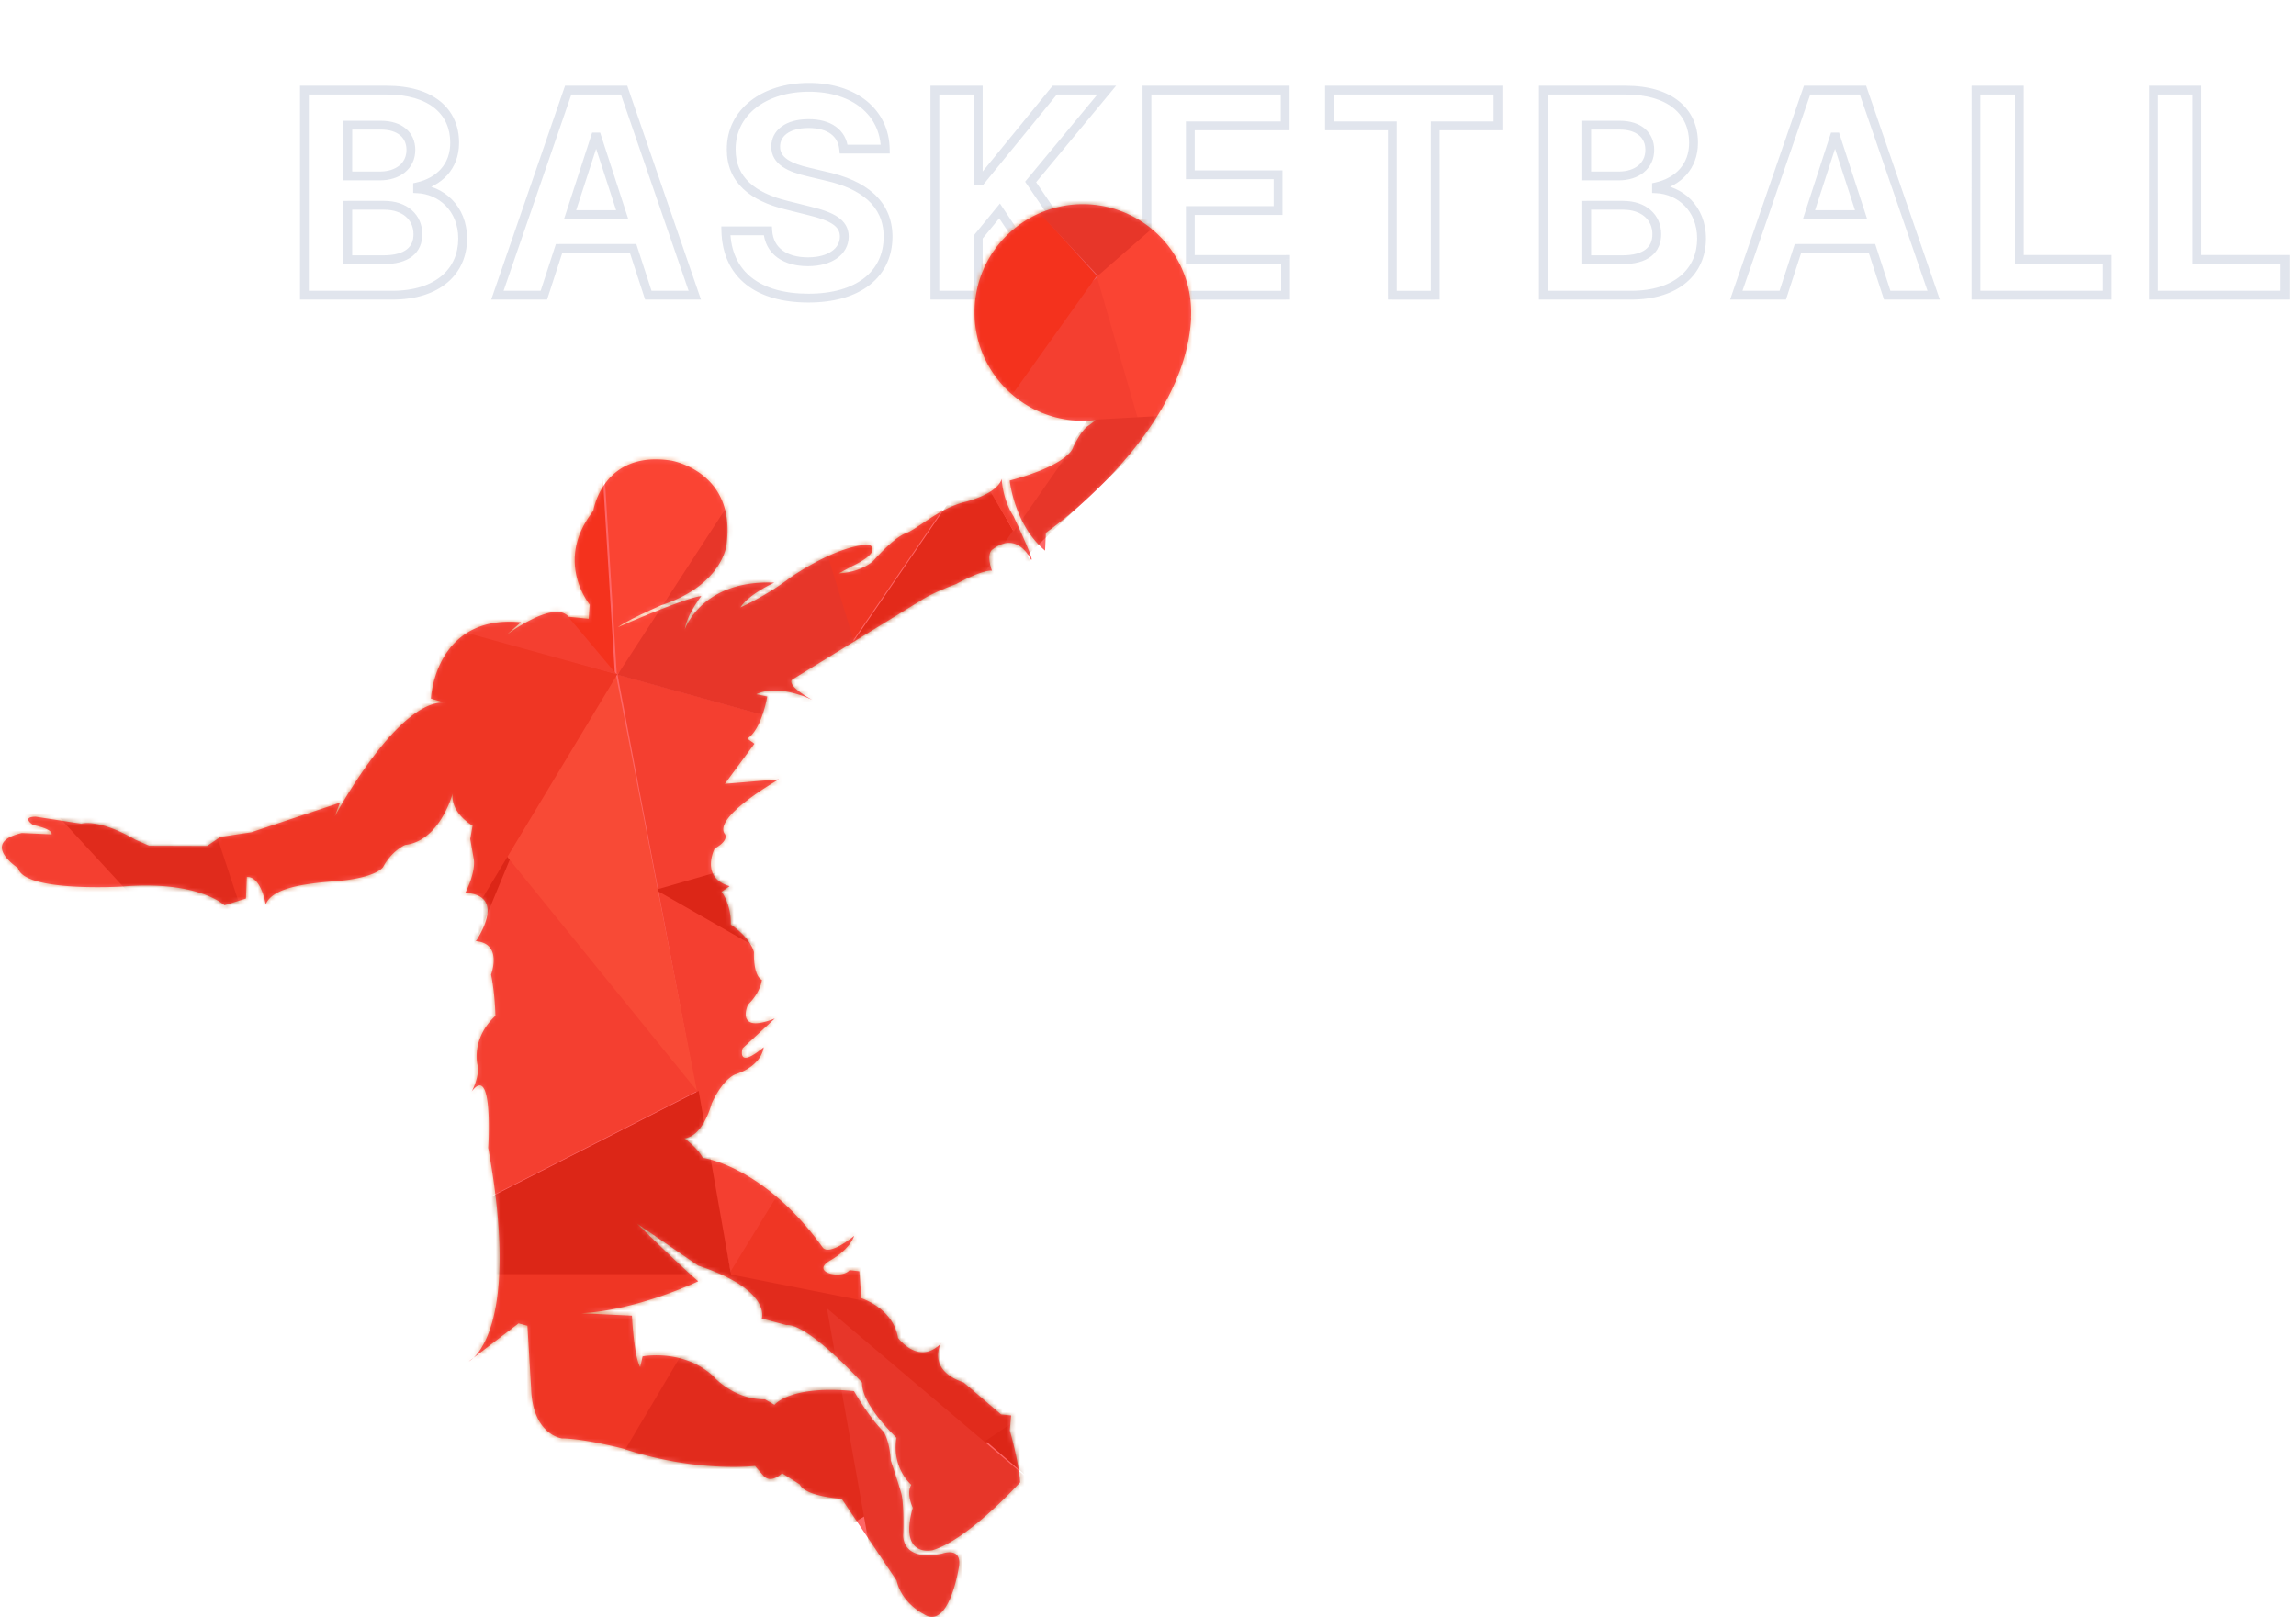 <svg xmlns="http://www.w3.org/2000/svg" width="521" height="367" fill="none" xmlns:v="https://vecta.io/nano"><path d="M69.077 67h-1v1h1v-1Zm25.681-24.16h-1v.955l.953.045.047-1Zm0-.454-.22-.975-.78.176v.8h1ZM69.078 20.454v-1h-1v1h1Zm9.84 38.5h-1v1h1v-1Zm0-12.363v-1h-1v1h1Zm0-6.66h-1v1h1v-1Zm0-11.522v-1h-1v1h1ZM69.078 68h19.886v-2H69.077v2Zm19.886 0c5.394 0 9.652-1.407 12.579-3.89 2.942-2.498 4.444-6.002 4.444-9.974h-2c0 3.438-1.283 6.365-3.738 8.448C97.778 64.68 94.024 66 88.963 66v2Zm17.023-13.864c0-7.445-5.377-12.02-11.18-12.294l-.095 1.998c4.788.226 9.275 3.97 9.275 10.296h2ZM95.758 42.841v-.455h-2v.455h2Zm-.78.52c2.585-.582 4.886-1.802 6.547-3.664 1.67-1.873 2.643-4.34 2.643-7.31h-2c0 2.507-.811 4.493-2.136 5.979-1.334 1.495-3.237 2.536-5.493 3.045l.44 1.95Zm9.19-10.975c0-3.755-1.406-7.035-4.242-9.356-2.813-2.302-6.928-3.576-12.213-3.576v2c4.988 0 8.6 1.204 10.946 3.124 2.323 1.9 3.509 4.586 3.509 7.808h2ZM87.713 19.454H69.077v2h18.636v-2Zm-19.636 1V67h2V20.454h-2Zm11.84 38.5V46.591h-2v12.364h2Zm-1-11.363h8.25v-2h-8.25v2Zm8.25 0c2.175 0 3.839.626 4.943 1.595 1.094.96 1.717 2.322 1.717 3.973h2c0-2.19-.844-4.112-2.397-5.476-1.544-1.354-3.71-2.092-6.262-2.092v2Zm6.66 5.568c0 1.504-.5 2.638-1.5 3.425-1.038.818-2.754 1.37-5.387 1.37v2c2.867 0 5.095-.595 6.625-1.8 1.568-1.235 2.262-2.999 2.262-4.995h-2Zm-6.887 4.796h-8.022v2h8.022v-2Zm-7.022-18.023V28.409h-2v11.523h2Zm-1-10.523h7.477v-2h-7.477v2Zm7.477 0c2.019 0 3.477.52 4.412 1.31.916.773 1.429 1.885 1.429 3.304h2c0-1.945-.726-3.64-2.14-4.833-1.394-1.176-3.357-1.78-5.701-1.78v2Zm5.84 4.614c0 1.542-.616 2.733-1.632 3.559-1.037.841-2.554 1.35-4.39 1.35v2c2.187 0 4.181-.605 5.65-1.798 1.49-1.209 2.373-2.972 2.373-5.111h-2Zm-6.022 4.909h-7.295v2h7.295v-2ZM123.412 67v1h.726l.225-.69-.951-.31Zm3.454-10.614v-1h-.726l-.224.69.95.31Zm16.796 0 .951-.31-.225-.69h-.726v1ZM147.116 67l-.95.31.224.69h.726v-1Zm10.546 0v1h1.402l-.457-1.326-.945.326Zm-16.046-46.546.946-.325-.233-.675h-.713v1Zm-12.681 0v-1h-.713l-.233.674.946.326ZM112.866 67l-.945-.326-.458 1.326h1.403v-1Zm16.5-18.295-.951-.31-.425 1.31h1.376v-1Zm5.728-17.614v-1h-.727l-.224.69.951.31Zm.363 0 .951-.31-.224-.69h-.727v1Zm5.728 17.614v1h1.376l-.425-1.31-.951.31ZM124.363 67.31l3.454-10.614-1.901-.62-3.455 10.614 1.902.62Zm2.503-9.924h16.796v-2h-16.796v2Zm15.845-.69 3.455 10.614 1.901-.62-3.454-10.613-1.902.619ZM147.116 68h10.546v-2h-10.546v2Zm11.491-1.326L142.562 20.13l-1.891.651 16.046 46.546 1.89-.652Zm-16.991-47.22h-12.681v2h12.681v-2Zm-13.627.674-16.068 46.546 1.891.652 16.068-46.545-1.891-.653ZM112.866 68h10.546v-2h-10.546v2Zm17.451-18.986 5.728-17.614-1.902-.618-5.728 17.613 1.902.619Zm4.777-16.923h.363v-2h-.363v2Zm-.588-.69 5.728 17.613 1.902-.619-5.728-17.613-1.902.618Zm6.679 16.304h-11.819v2h11.819v-2Zm50.267-13.864-.995.099.089.9h.906v-1Zm9.432 0v1h1.016l-.017-1.017-.999.017Zm-34.955.068 1 .003v-.008l-1 .005Zm12.682 12.682.243-.97-.01-.003-.233.973Zm5.068 1.273-.244.97.009.002.235-.972Zm7.909 5.818 1 .006v-.013l-1 .007Zm-17.364-1.296.998-.068-.064-.932h-.934v1Zm-9.522 0v-1h-1.025l.025 1.025 1-.025Zm36.818 1.319 1 .002v-.005l-1 .003Zm-13.955-13.682-.232.972.013.003.219-.975Zm-4.181-1 .232-.973-.008-.002-.224.975Zm-7.364-5.773 1 .02v-.02h-1Zm15.432 1.59h9.432v-2h-9.432v2Zm10.431-1.016c-.073-4.438-1.943-8.222-5.19-10.88-3.233-2.644-7.768-4.126-13.128-4.126v2c5.004 0 9.06 1.382 11.861 3.675 2.788 2.28 4.394 5.508 4.458 9.364l1.999-.032Zm-18.318-15.006c-5.277 0-9.929 1.457-13.279 4.089-3.369 2.646-5.381 6.454-5.357 11.007l2-.01c-.021-3.902 1.682-7.138 4.592-9.424 2.928-2.3 7.117-3.662 12.044-3.662v-2Zm-18.636 15.088c-.012 3.698 1.299 6.664 3.695 8.936 2.366 2.243 5.73 3.756 9.754 4.721l.466-1.945c-3.84-.92-6.829-2.317-8.843-4.227-1.984-1.881-3.083-4.313-3.072-7.479l-2-.006Zm13.438 13.655 5.068 1.273.488-1.94-5.069-1.273-.487 1.94Zm5.077 1.275c2.519.61 4.339 1.247 5.52 2.049 1.114.755 1.615 1.616 1.624 2.804l2-.014c-.014-1.949-.933-3.383-2.501-4.446-1.5-1.017-3.624-1.72-6.173-2.337l-.47 1.944Zm7.144 4.84c-.009 1.35-.637 2.491-1.832 3.329-1.221.856-3.059 1.404-5.418 1.404v2c2.641 0 4.917-.61 6.566-1.766 1.674-1.174 2.67-2.896 2.684-4.955l-2-.013Zm-7.25 4.733c-2.416 0-4.386-.56-5.764-1.57-1.348-.99-2.212-2.469-2.352-4.52l-1.995.136c.178 2.606 1.314 4.64 3.164 5.996 1.822 1.336 4.249 1.958 6.947 1.958v-2Zm-9.114-7.023h-9.522v2h9.522v-2Zm-10.522 1.025c.131 5.29 2.104 9.404 5.613 12.172 3.479 2.745 8.351 4.076 14.137 4.076v-2c-5.51 0-9.888-1.27-12.898-3.646-2.98-2.35-4.734-5.873-4.853-10.651l-1.999.05Zm19.75 16.248c5.828 0 10.581-1.392 13.903-3.994 3.35-2.624 5.153-6.41 5.165-10.958l-2-.005c-.011 3.974-1.56 7.166-4.398 9.389-2.865 2.244-7.135 3.568-12.67 3.568v2Zm19.068-14.957c-.012-4.161-1.601-7.395-4.283-9.806-2.65-2.383-6.316-3.92-10.452-4.849l-.439 1.951c3.955.89 7.255 2.318 9.554 4.385 2.266 2.038 3.609 4.736 3.62 8.325l2-.006ZM187.798 39.05l-4.182-1-.465 1.945 4.182 1 .465-1.945Zm-4.19-1.002c-1.995-.46-3.703-1.035-4.889-1.837-1.139-.77-1.725-1.692-1.699-2.94l-2-.041c-.043 2.093 1.031 3.59 2.579 4.638 1.502 1.016 3.509 1.657 5.56 2.13l.449-1.95Zm-6.588-4.798c0-1.17.504-2.176 1.522-2.92 1.045-.764 2.685-1.284 4.955-1.284v-2c-2.548 0-4.646.58-6.135 1.67-1.517 1.108-2.342 2.705-2.342 4.534h2Zm6.477-4.204c2.212 0 3.881.503 5.015 1.332 1.109.812 1.789 1.994 1.945 3.562l1.99-.198c-.208-2.092-1.153-3.807-2.754-4.978-1.577-1.154-3.703-1.718-6.196-1.718v2ZM212.139 67h-1v1h1v-1Zm9.841 0v1h1v-1h-1Zm0-13.227-.773-.634-.227.276v.358h1Zm4.841-5.91.832-.554-.749-1.124-.857 1.045.774.634ZM239.571 67l-.832.555.297.445h.535v-1Zm11.773 0v1h1.889l-1.062-1.562-.827.562Zm-17.478-25.705-.769-.638-.48.58.423.62.826-.562Zm17.273-20.84.77.638 1.358-1.639h-2.128v1Zm-11.795 0v-1h-.475l-.3.367.775.633Zm-16.75 20.522v1h.474l.3-.367-.774-.633Zm-.614 0h-1v1h1v-1Zm0-20.522h1v-1h-1v1Zm-9.841 0v-1h-1v1h1Zm0 47.545h9.841v-2h-9.841v2Zm10.841-1V53.773h-2V67h2Zm-.226-12.593 4.841-5.91-1.548-1.267-4.84 5.909 1.547 1.267Zm3.235-5.989 12.75 19.137 1.664-1.11-12.75-19.136-1.664 1.11ZM239.571 68h11.773v-2h-11.773v2Zm12.6-1.562-17.478-25.705-1.653 1.125 17.477 25.704 1.654-1.124Zm-17.535-24.504 17.273-20.841-1.54-1.277-17.272 20.841 1.539 1.277Zm16.503-22.48h-11.795v2h11.795v-2Zm-12.57.368-16.75 20.523 1.549 1.265 16.75-20.523-1.549-1.265Zm-15.975 20.155h-.614v2h.614v-2Zm.386 1V20.455h-2v20.522h2Zm-1-21.522h-9.841v2h9.841v-2Zm-10.841 1V67h2V20.454h-2ZM260.264 67h-1v1h1v-1Zm31.455 0v1h1v-1h-1Zm0-8.114h1v-1h-1v1Zm-21.614 0h-1v1h1v-1Zm0-11.113v-1h-1v1h1Zm19.909 0v1h1v-1h-1Zm0-8.114h1v-1h-1v1Zm-19.909 0h-1v1h1v-1Zm0-11.09v-1h-1v1h1Zm21.523 0v1h1v-1h-1Zm0-8.114h1v-1h-1v1Zm-31.364 0v-1h-1v1h1Zm0 47.545h31.455v-2h-31.455v2Zm32.455-1v-8.114h-2V67h2Zm-1-9.114h-21.614v2h21.614v-2Zm-20.614 1V47.773h-2v11.113h2Zm-1-10.113h19.909v-2h-19.909v2Zm20.909-1v-8.114h-2v8.114h2Zm-1-9.114h-19.909v2h19.909v-2Zm-18.909 1V28.57h-2v11.09h2Zm-1-10.09h21.523v-2h-21.523v2Zm22.523-1v-8.114h-2v8.113h2Zm-1-9.114h-31.364v2h31.364v-2Zm-32.364 1V67h2V20.454h-2Zm42.415 8.113h-1v1h1v-1Zm14.25 0h1v-1h-1v1Zm0 38.432h-1v1h1v-1Zm9.727 0v1h1v-1h-1Zm0-38.432v-1h-1v1h1Zm14.25 0v1h1v-1h-1Zm0-8.114h1v-1h-1v1Zm-38.227 0v-1h-1v1h1Zm0 9.114h14.25v-2h-14.25v2Zm13.25-1V67h2V28.568h-2Zm1 39.432h9.727v-2h-9.727v2Zm10.727-1V28.568h-2V67h2Zm-1-37.432h14.25v-2h-14.25v2Zm15.25-1v-8.114h-2v8.114h2Zm-1-9.114h-38.227v2h38.227v-2Zm-39.227 1v8.114h2v-8.114h-2ZM350.202 67h-1v1h1v-1Zm25.682-24.16h-1v.955l.952.045.048-1Zm0-.454-.22-.975-.78.176v.8h1Zm-25.682-21.932v-1h-1v1h1Zm9.841 38.5h-1v1h1v-1Zm0-12.363v-1h-1v1h1Zm0-6.66h-1v1h1v-1Zm0-11.522v-1h-1v1h1ZM350.202 68h19.886v-2h-19.886v2Zm19.886 0c5.394 0 9.652-1.407 12.579-3.89 2.942-2.498 4.444-6.002 4.444-9.974h-2c0 3.438-1.283 6.365-3.738 8.448C378.902 64.68 375.149 66 370.088 66v2Zm17.023-13.864c0-7.445-5.377-12.02-11.18-12.294l-.095 1.998c4.788.226 9.275 3.97 9.275 10.296h2Zm-10.227-11.295v-.455h-2v.455h2Zm-.781.52c2.585-.582 4.886-1.802 6.547-3.664 1.67-1.873 2.643-4.34 2.643-7.31h-2c0 2.507-.811 4.493-2.136 5.979-1.334 1.495-3.237 2.536-5.493 3.045l.439 1.95Zm9.19-10.975c0-3.755-1.406-7.035-4.242-9.356-2.813-2.302-6.928-3.576-12.213-3.576v2c4.988 0 8.6 1.204 10.946 3.124 2.323 1.9 3.509 4.586 3.509 7.808h2Zm-16.455-12.932h-18.636v2h18.636v-2Zm-19.636 1V67h2V20.454h-2Zm11.841 38.5V46.591h-2v12.364h2Zm-1-11.363h8.25v-2h-8.25v2Zm8.25 0c2.174 0 3.838.626 4.942 1.595 1.094.96 1.717 2.322 1.717 3.973h2c0-2.19-.844-4.112-2.397-5.476-1.544-1.354-3.71-2.092-6.262-2.092v2Zm6.659 5.568c0 1.504-.5 2.638-1.5 3.425-1.038.818-2.754 1.37-5.387 1.37v2c2.867 0 5.095-.595 6.625-1.8 1.568-1.235 2.262-2.999 2.262-4.995h-2Zm-6.887 4.796h-8.022v2h8.022v-2Zm-7.022-18.023V28.409h-2v11.523h2Zm-1-10.523h7.477v-2h-7.477v2Zm7.477 0c2.019 0 3.477.52 4.412 1.31.916.773 1.429 1.885 1.429 3.304h2c0-1.945-.726-3.64-2.139-4.833-1.395-1.176-3.358-1.78-5.702-1.78v2Zm5.841 4.614c0 1.542-.617 2.733-1.633 3.559-1.037.841-2.554 1.35-4.39 1.35v2c2.187 0 4.181-.605 5.65-1.798 1.489-1.209 2.373-2.972 2.373-5.111h-2Zm-6.023 4.909h-7.295v2h7.295v-2ZM404.537 67v1h.726l.225-.69-.951-.31Zm3.454-10.614v-1h-.726l-.224.69.95.31Zm16.796 0 .951-.31-.225-.69h-.726v1ZM428.241 67l-.95.31.224.69h.726v-1Zm10.546 0v1h1.402l-.457-1.326-.945.326Zm-16.046-46.546.946-.325-.233-.675h-.713v1Zm-12.681 0v-1h-.713l-.233.674.946.326ZM393.991 67l-.945-.326-.458 1.326h1.403v-1Zm16.5-18.295-.951-.31-.425 1.31h1.376v-1Zm5.728-17.614v-1h-.727l-.224.69.951.31Zm.363 0 .951-.31-.224-.69h-.727v1Zm5.728 17.614v1h1.376l-.425-1.31-.951.31ZM405.488 67.31l3.454-10.614-1.901-.62-3.455 10.614 1.902.62Zm2.503-9.924h16.796v-2h-16.796v2Zm15.845-.69 3.455 10.614 1.901-.62-3.454-10.613-1.902.619ZM428.241 68h10.546v-2h-10.546v2Zm11.491-1.326L423.687 20.13l-1.891.651 16.046 46.546 1.89-.652Zm-16.991-47.22H410.06v2h12.681v-2Zm-13.627.674-16.068 46.546 1.891.652 16.068-46.545-1.891-.653ZM393.991 68h10.546v-2h-10.546v2Zm17.451-18.986L417.17 31.4l-1.902-.618-5.728 17.613 1.902.619Zm4.777-16.923h.363v-2h-.363v2Zm-.588-.69 5.728 17.613 1.902-.619-5.728-17.613-1.902.618Zm6.679 16.304h-11.819v2h11.819v-2ZM448.389 67h-1v1h1v-1Zm29.796 0v1h1v-1h-1Zm0-8.114h1v-1h-1v1Zm-19.955 0h-1v1h1v-1Zm0-38.431h1v-1h-1v1Zm-9.841 0v-1h-1v1h1Zm0 47.545h29.796v-2h-29.796v2Zm30.796-1v-8.114h-2V67h2Zm-1-9.114H458.23v2h19.955v-2Zm-18.955 1V20.455h-2v38.431h2Zm-1-39.431h-9.841v2h9.841v-2Zm-10.841 1V67h2V20.454h-2ZM488.702 67h-1v1h1v-1Zm29.795 0v1h1v-1h-1Zm0-8.114h1v-1h-1v1Zm-19.954 0h-1v1h1v-1Zm0-38.431h1v-1h-1v1Zm-9.841 0v-1h-1v1h1Zm0 47.545h29.795v-2h-29.795v2Zm30.795-1v-8.114h-2V67h2Zm-1-9.114h-19.954v2h19.954v-2Zm-18.954 1V20.455h-2v38.431h2Zm-1-39.431h-9.841v2h9.841v-2Zm-10.841 1V67h2V20.454h-2Z" fill="#042365" fill-opacity=".12"/><mask id="A" maskUnits="userSpaceOnUse" x="0" y="46" width="271" height="321" mask-type="alpha"><path fill-rule="evenodd" d="M107.448 308.173c2.787-2.659 9.646-13.006 3.331-47.67 0 0 1.252-19.403-3.741-12.782 0 0 1.906-3.515 1.3-6.073 0 0-1.508-5.896 4.084-11.1 0 0-.088-4.941-.991-9.371 0 0 2.705-7.079-3.457-7.578 0 0 7.376-10.439-2.387-10.956 0 0 2.552-4.803 1.861-7.997l-.744-4.235.536-3.028s-5.024-2.769-4.531-7.297c0 0-2.827 10.738-10.76 11.672 0 0-3.017 1.254-5.027 5.035 0 0-1.542 2.482-10.647 3.179s-14.55 1.946-15.983 5.269c0 0-1.034-6.376-4.277-6.199l-.205 4.889-4.873 1.536s-5.85-5.681-23.148-4.259c0 0-22.267 1.352-23.702-4.194 0 0-8.793-5.731.878-7.952l6.737.306s.585-1.11-4.148-2.114c0 0-2.895-1.83.547-1.891l10.356 1.594s3.855-1.263 12.208 3.595l3.203 1.401 13.113.043 3.04-2.053 7.02-1.049 20.1-6.713-1.181 3.112s14.033-26.189 24.812-25.843l-2.986-.903s.884-19.158 20.44-17.325l-3.191 2.793s10.714-8.01 13.982-4.036l4.574.459.229-3.224s-8.172-9.833.802-21.245c0 0 2.08-13.838 17.665-11.436 0 0 14.869 2.426 12.562 19.186 0 0-.906 9.065-14.808 13.645 0 0-7.771 3.383-9.814 4.983 0 0 15.239-6.694 18.91-7.061 0 0-3.289 4.241-3.73 7.542 0 0 3.8-11.277 20.297-10.598 0 0-5.614 2.475-7.704 5.635 0 0 5.868-2.597 11.25-6.715 0 0 9.401-6.688 16.876-7.471 0 0 1.6-.355 1.786.743 0 0 .992 1.429-4.509 4.045l-3.035 1.646s4.485-.022 7.737-2.748c0 0 4.565-5.274 7.389-6.32s7.312-5.498 13.293-7.083c0 0 7.428-1.671 8.514-5.275 0 0 .141 4.553 2.696 8.515 0 0 5.198 10.989 3.898 9.732 0 0-2.98-6.566-8.591-2.285 0 0-1.659.657-.218 4.876 0 0-1.783-.437-8.092 3.011 0 0-4.901 1.759-7.792 3.589l-29.414 18.102s-1.771 1.065 4.544 4.629c0 0-7.441-3.772-12.722-1.294l2.497.514s-1.252 7.49-4.531 9.558l1.615 1.162-6.709 9.102 12.28-1.025s-14.584 8.264-12.418 12.229c0 0 1.511 1.401-2.187 3.491 0 0-3.36 6.617 3.417 8.533l-1.839 1.278s2.206 2.76 2.096 7.45c0 0 4.231 2.659 5.256 6.241 0 0-.263 5.214 1.796 6.324 0 0-.269 2.8-3.157 5.59 0 0-3.124 6.807 6.094 3.151l-7.309 6.762s-1.511 4.986 4.785-.242c0 0-.266 4.078-6.281 6.1 0 0-2.775.698-5.516 6.649 0 0-1.9 7.504-6.202 7.924 0 0 2.95 2.107 4.186 4.436 0 0 13.926 1.82 27.192 20.336 0 0 1.114 2.2 7.141-2.631 0 0-.722 2.866-5.425 5.577s2.644 4.375 4.378 2.206l2.225.248.456 6.119s7.174 2.218 8.333 9.007c0 0 4.639 6.366 9.708 1.291 0 0-3.277 5.999 5.183 8.82l8.484 7.257 2.285.233-.3 3.408s2.041 7 2.347 11.748c0 0-11.666 12.954-19.877 15.429 0 0-7.744 1.875-4.486-9.637 0 0-1.557-3.249-.339-5.211 0 0-4.528-3.805-3.353-10.677 0 0-8.041-7.578-7.802-12.504 0 0-12.323-13.529-17.188-13.073l-5.577-1.499s2.285-6.468-14.426-11.996l-13.886-9.53s9.658 9.487 13.886 13.082c0 0-13.58 6.538-26.51 7.263l11.467.545s.422 9.086 1.869 11.681l.551-2.433s9.136-1.79 15.918 4.384c0 0 4.593 5.431 11.862 5.364l2.154 1.245s3.463-4.547 18.032-3.118c0 0 3.21 5.715 6.685 9.191 0 0 1.371 1.836 1.661 6.568 0 0 1.802 5.321 2.365 7.377s.554 7.03.456 9.353c0 0-.673 6.32 8.818 4.405 0 0 4.784-1.78 3.766 3.323 0 0-2.212 14.137-7.921 10.405 0 0-4.969-2.393-6.165-7.637l-12.452-18.54s-8.328-.505-9.518-3.273l-4.011-2.537s-2.588 2.641-4.341.432l-1.808-2.081s-13.294 1.61-29.946-3.934c0 0-8.723-2.273-13.853-2.31 0 0-6.63-.771-6.997-11.296l-.839-14.278-2.013-.538-10.224 7.82c-.643.611-1.068.816-1.068.816l1.068-.816zM248.565 95.336a25.04 25.04 0 0 1-2.852.165c-13.565 0-24.576-11.014-24.576-24.58s11.011-24.579 24.576-24.579 24.58 11.014 24.58 24.58a23.87 23.87 0 0 1-.028 1.168l.028.092c-1.395 26.8-32.972 48.737-32.972 48.737l-.174 4.051c-6.988-5.844-8.025-15.906-8.025-15.906 13.985-3.757 14.419-7.652 14.419-7.652 2.129-4.298 3.534-4.858 3.534-4.858a11.527 11.527 0 0 0 1.49-1.218z" fill="#858e37"/></mask><g mask="url(#A)" fill-rule="evenodd"><path d="m199.444 95.966-59.485 57.162-7.039-115.426 66.524 58.264Z" fill="#f6a980"/><path d="m232.87 178.785-67.014 110.489-25.736-136.185 92.75 25.696Z" fill="#e59e78"/><path d="m246.771 150.385-53.363-4.406 27.909-40.773 25.454 45.179Z" fill="#bb6a41"/><path d="m271.638 95.02-60.95.838 38.772-33.315 22.178 32.476Z" fill="#e59e78"/><path d="m258.166 94.891-9.319-32.326 25.466-26.843c5.281 26.35 2.521 61.143-16.147 59.17Z" fill="#f6a980"/><path d="m217.711 27.98 31.172 34.615-24.647 34.612c-12.947-23.552-16.141-46.672-6.525-69.226Z" fill="#e67c49"/><path d="M273.571 41.297L249.132 62.57 230.13 42.267c20.694-17.148 19.48-6.165 43.441-.97zm-6.977 52.928l-53.026 50.328 33.228-49.23 19.798-1.098z" fill="#c58766"/><path d="m241.883 103.586-11.847 17.035-9.27-15.811 21.117-1.224Z" fill="#e59e78"/><path d="m213.92 115.647-20.85 30.447-6.862-22.285 27.712-8.162Z" fill="#d9865b"/><path d="m207.803 235.705-59.041-33.754 68.498-19.7-9.457 53.454Z" fill="#aa5f3a"/><path d="m244.659 305.211-79.337-15.878 28.544-46.599 53.553 24.084-2.76 38.393Z" fill="#d9865b"/><path d="M148.436 235.204l-71.68 53.987c3.846-35.765 14.676-71.389 29.071-106.94l42.609 52.953zm17.457 54.115H76.756l81.782-41.725 7.355 41.725z" fill="#aa5f3a"/><path d="m125.362 371.461-74.525-82.284h114.635l-40.11 82.284Z" fill="#d9865b"/><path d="m-18.293 227.501 20.006-70.992 52.246 63.117-72.252 7.875Z" fill="#e59e78"/><path d="m47.441 222.393-71.49-77.584 116.599 1.022-45.109 76.562Z" fill="#b56c46"/><path d="m158.538 247.445-81.782 41.724 39.173-94.677 42.609 52.953Z" fill="#e59e78"/><path d="m201.254 170.068-61.134-16.916 38.099-58.567 23.035 75.483Z" fill="#c58766"/><path d="m139.526 153.128-57.728-49.722 50.689-65.704 7.039 115.426Z" fill="#e77d49"/><path d="m136.476 47.948-57.56-2.708 53.855-55.422 3.705 58.13Z" fill="#494fa9"/><path d="m79.238 99.747-44.961-1.04 53.855-55.425-8.894 56.465Z" fill="#ab64e6"/><path d="m86.37 45.262 44.958 1.04-53.853 55.422 8.894-56.462Z" fill="#b17af8"/><path d="m139.757 153.089 18.381 94.46-43.215-53.317 24.834-41.143Z" fill="#f1b886"/><path d="m165.445 289.177 91.584 18.158-159.387 96.376 67.803-114.534Z" fill="#b66c46"/><path d="m207.806 363.702 91.585 18.155-71.757 46.721-19.828-64.876Z" fill="#4119a7"/><path d="m198.447 366.582 67.528 37.136 19.125 54.125-86.653-91.261Z" fill="#6643bb"/><path d="m187.64 296.918 97.648 82.764-84.376-8.144-13.272-74.62Z" fill="#c58766"/><path d="M248.177 310.419c20.367 14.538 28.04 39.561 34.893 67.959l-59.423-51.371 24.53-16.588Z" fill="#aa5f3a"/><path d="M140.093 153.01 73.566 263.499l-47.21-142.992 113.737 32.503Z" fill="#d9865b"/><path d="M139.901 153.044 35.724 124.218l-23.769-39.59L58.53 56.243l81.372 96.801Z" fill="#e59e78"/></g><path fill-rule="evenodd" d="M107.448 308.173c2.787-2.659 9.646-13.006 3.331-47.67 0 0 1.252-19.403-3.741-12.782 0 0 1.906-3.515 1.3-6.073 0 0-1.508-5.896 4.084-11.1 0 0-.088-4.941-.991-9.371 0 0 2.705-7.079-3.457-7.578 0 0 7.376-10.439-2.387-10.956 0 0 2.552-4.803 1.861-7.997l-.744-4.235.536-3.028s-5.024-2.769-4.531-7.297c0 0-2.827 10.738-10.76 11.672 0 0-3.017 1.254-5.027 5.035 0 0-1.542 2.482-10.647 3.179s-14.55 1.946-15.983 5.269c0 0-1.034-6.376-4.277-6.199l-.205 4.889-4.873 1.536s-5.85-5.681-23.148-4.259c0 0-22.267 1.352-23.702-4.194 0 0-8.793-5.731.878-7.952l6.737.306s.585-1.11-4.148-2.114c0 0-2.895-1.83.547-1.891l10.356 1.594s3.855-1.263 12.208 3.595l3.203 1.401 13.113.043 3.04-2.053 7.02-1.049 20.1-6.713-1.181 3.112s14.033-26.189 24.812-25.843l-2.986-.903s.884-19.158 20.44-17.325l-3.191 2.793s10.714-8.01 13.982-4.036l4.574.459.229-3.224s-8.172-9.833.802-21.245c0 0 2.08-13.838 17.665-11.436 0 0 14.869 2.426 12.562 19.186 0 0-.906 9.065-14.808 13.645 0 0-7.771 3.383-9.814 4.983 0 0 15.239-6.694 18.91-7.061 0 0-3.289 4.241-3.73 7.542 0 0 3.8-11.277 20.297-10.598 0 0-5.614 2.475-7.704 5.635 0 0 5.868-2.597 11.25-6.715 0 0 9.401-6.688 16.876-7.471 0 0 1.6-.355 1.786.743 0 0 .992 1.429-4.509 4.045l-3.035 1.646s4.485-.022 7.737-2.748c0 0 4.565-5.274 7.389-6.32s7.312-5.498 13.293-7.083c0 0 7.428-1.671 8.514-5.275 0 0 .141 4.553 2.696 8.515 0 0 5.198 10.989 3.898 9.732 0 0-2.98-6.566-8.591-2.285 0 0-1.659.657-.218 4.876 0 0-1.783-.437-8.092 3.011 0 0-4.901 1.759-7.792 3.589l-29.414 18.102s-1.771 1.065 4.544 4.629c0 0-7.441-3.772-12.722-1.294l2.497.514s-1.252 7.49-4.531 9.558l1.615 1.162-6.709 9.102 12.28-1.025s-14.584 8.264-12.418 12.229c0 0 1.511 1.401-2.187 3.491 0 0-3.36 6.617 3.417 8.533l-1.839 1.278s2.206 2.76 2.096 7.45c0 0 4.231 2.659 5.256 6.241 0 0-.263 5.214 1.796 6.324 0 0-.269 2.8-3.157 5.59 0 0-3.124 6.807 6.094 3.151l-7.309 6.762s-1.511 4.986 4.785-.242c0 0-.266 4.078-6.281 6.1 0 0-2.775.698-5.516 6.649 0 0-1.9 7.504-6.202 7.924 0 0 2.95 2.107 4.186 4.436 0 0 13.926 1.82 27.192 20.336 0 0 1.114 2.2 7.141-2.631 0 0-.722 2.866-5.425 5.577s2.644 4.375 4.378 2.206l2.225.248.456 6.119s7.174 2.218 8.333 9.007c0 0 4.639 6.366 9.708 1.291 0 0-3.277 5.999 5.183 8.82l8.484 7.257 2.285.233-.3 3.408s2.041 7 2.347 11.748c0 0-11.666 12.954-19.877 15.429 0 0-7.744 1.875-4.486-9.637 0 0-1.557-3.249-.339-5.211 0 0-4.528-3.805-3.353-10.677 0 0-8.041-7.578-7.802-12.504 0 0-12.323-13.529-17.188-13.073l-5.577-1.499s2.285-6.468-14.426-11.996l-13.886-9.53s9.658 9.487 13.886 13.082c0 0-13.58 6.538-26.51 7.263l11.467.545s.422 9.086 1.869 11.681l.551-2.433s9.136-1.79 15.918 4.384c0 0 4.593 5.431 11.862 5.364l2.154 1.245s3.463-4.547 18.032-3.118c0 0 3.21 5.715 6.685 9.191 0 0 1.371 1.836 1.661 6.568 0 0 1.802 5.321 2.365 7.377s.554 7.03.456 9.353c0 0-.673 6.32 8.818 4.405 0 0 4.784-1.78 3.766 3.323 0 0-2.212 14.137-7.921 10.405 0 0-4.969-2.393-6.165-7.637l-12.452-18.54s-8.328-.505-9.518-3.273l-4.011-2.537s-2.588 2.641-4.341.432l-1.808-2.081s-13.294 1.61-29.946-3.934c0 0-8.723-2.273-13.853-2.31 0 0-6.63-.771-6.997-11.296l-.839-14.278-2.013-.538-10.224 7.82c-.643.611-1.068.816-1.068.816l1.068-.816zM248.565 95.336a25.04 25.04 0 0 1-2.852.165c-13.565 0-24.576-11.014-24.576-24.58s11.011-24.579 24.576-24.579 24.58 11.014 24.58 24.58a23.87 23.87 0 0 1-.028 1.168l.028.092c-1.395 26.8-32.972 48.737-32.972 48.737l-.174 4.051c-6.988-5.844-8.025-15.906-8.025-15.906 13.985-3.757 14.419-7.652 14.419-7.652 2.129-4.298 3.534-4.858 3.534-4.858a11.527 11.527 0 0 0 1.49-1.218z" fill="#fd0000" fill-opacity=".6" style="mix-blend-mode:multiply"/></svg>